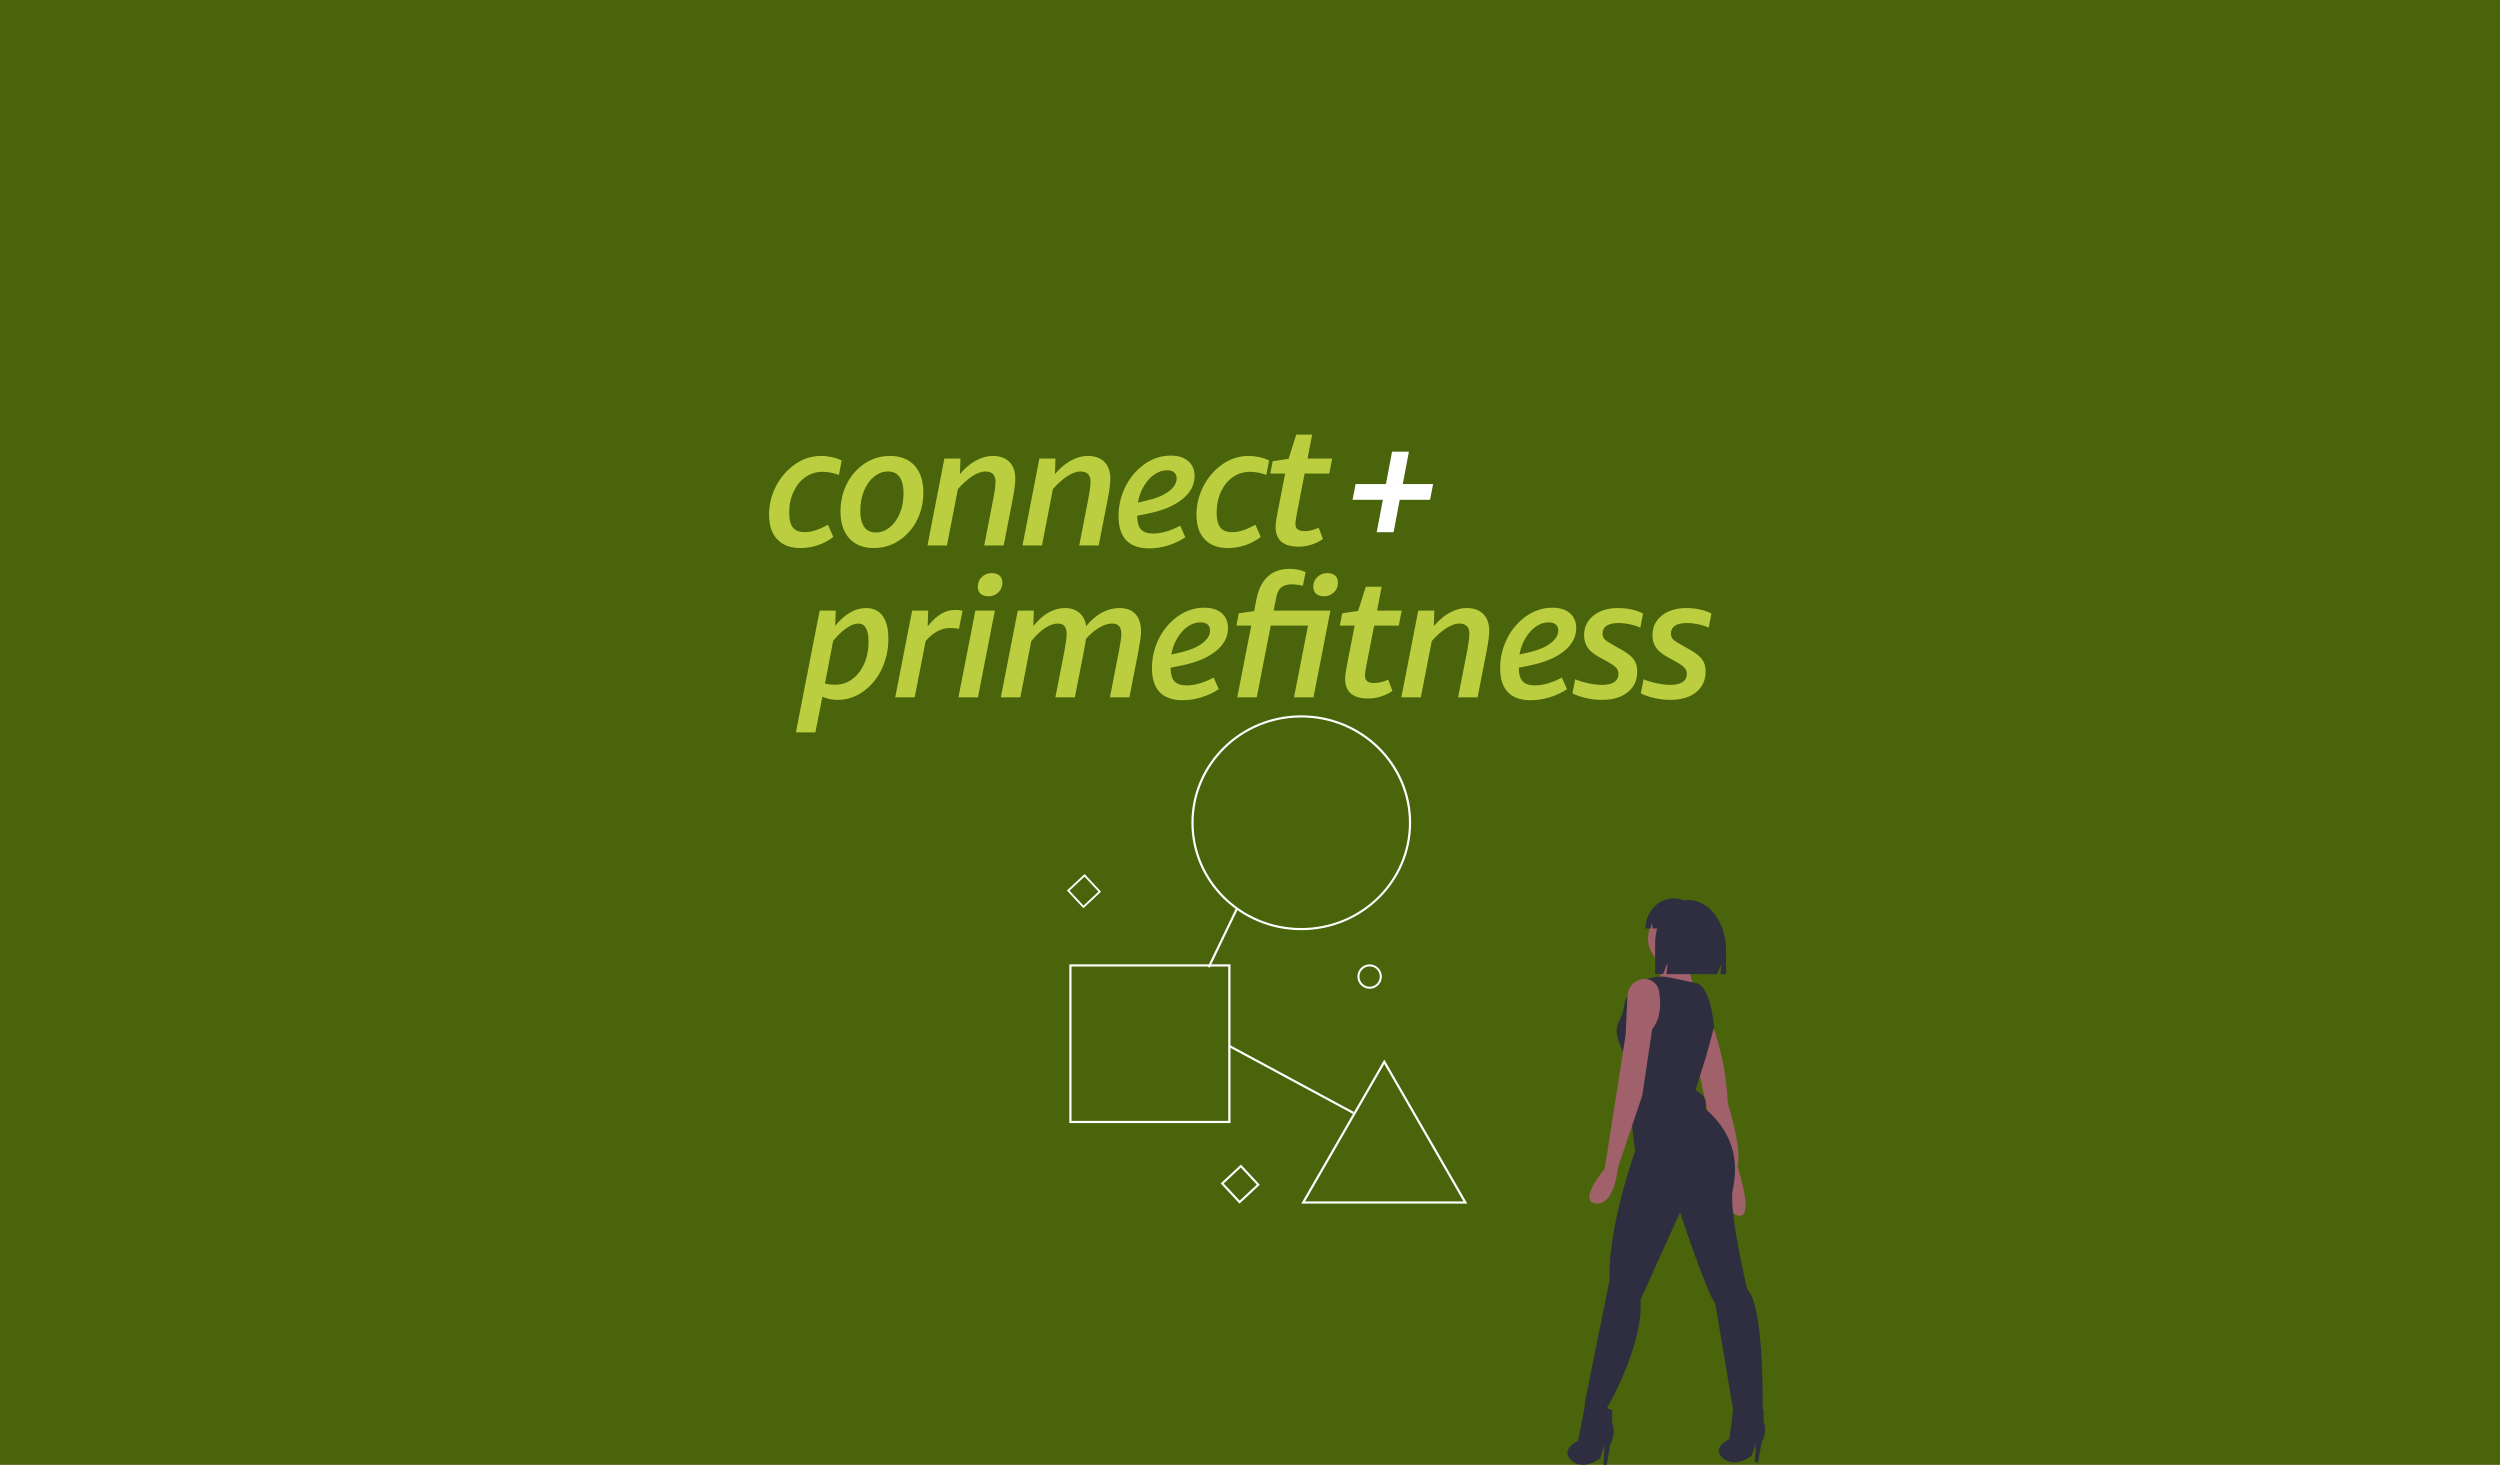<svg xmlns="http://www.w3.org/2000/svg" viewBox="0 0 1024 600">
  <defs/>
  <g fill="none" fill-rule="evenodd">
    <path fill="#49640B" d="M0 0h1024v600H0z"/>
    <g fill-rule="nonzero" transform="translate(437 293)">
      <path fill="#FFF" d="M119 107c0-2.761 2.239-5 5-5s5 2.239 5 5-2.239 5-5 5c-2.76-.003-4.997-2.24-5-5zm.833 0c0 2.301 1.865 4.167 4.167 4.167 2.301 0 4.167-1.865 4.167-4.167 0-2.301-1.865-4.167-4.167-4.167-2.3.003-4.164 1.867-4.167 4.167zM70.722 200L63 191.722 71.278 184 79 192.278 70.722 200zm-6.491-8.236l6.534 7.005 7.005-6.534-6.534-7.005-7.005 6.534zM6.756 79L0 71.756 7.244 65 14 72.244 6.756 79zm-5.679-7.206l5.717 6.129 6.129-5.717-5.717-6.129-6.129 5.717zM96 88c-24.853 0-45-19.699-45-44S71.147 0 96 0c24.853 0 45 19.699 45 44-.028 24.289-20.159 43.973-45 44zM96 .88C71.644.88 51.9 20.185 51.9 44c0 23.815 19.744 43.12 44.1 43.12 24.356 0 44.1-19.305 44.1-43.12C140.073 20.197 120.344.907 96 .88z"/>
      <path fill="#FFF" d="M57.681 102.978l11.584-24.031.808.387-11.584 24.031zM66.165 135.748l.427-.786 51.024 27.526-.427.786z"/>
      <path fill="#FFF" d="M67 167H1v-65h66v65zm-65.096-.89H66.096v-63.219H1.904v63.219zM164 200H96l34-59L164 200zm-66.44-.902h64.88l-32.44-56.294-32.44 56.294z"/>
      <circle cx="249.5" cy="91.5" r="11.5" fill="#A0616A"/>
      <path fill="#A0616A" d="M254.192 98.048s1.355 13.059 3.612 15.236C260.062 115.461 242 111.978 242 111.978s2.709-10.883.903-12.624c-1.806-1.741 11.289-1.306 11.289-1.306zM262.593 121s5.39 15.111 6.737 24.444c1.347 9.333 1.347 13.333 1.347 13.333S276.517 176.556 274.721 185c0 0 6.737 20 .898 20-5.839 0-7.636-16.444-7.636-16.444L259 146.333 262.593 121z"/>
      <path fill="#2F2E41" d="M265.106 127.611s-1.35-16.542-7.201-17.883c-2.793-.64-7.33-1.586-11.309-2.4-6.932-1.418-14.082 1.849-17.233 8.144-.591 1.141-.983 2.373-1.162 3.645-.9 7.153-5.401 7.153-1.35 16.542 4.05 9.389 3.15 19.224 3.15 19.224l2.7 23.695s-11.251 31.296-10.351 52.308L212 282.3s2.25 5.365 8.551 2.682c0 0 15.752-26.378 14.402-45.602l16.202-35.766s11.251 33.978 14.402 37.108l8.101 48.284s7.651 2.235 11.251 0c0 0 1.35-46.496-6.301-54.097 0 0-7.651-32.19-5.851-40.684 1.8-8.494 2.25-21.46-11.251-33.084 0 0 1.8-4.918-4.05-7.6l4.501-14.307 3.15-11.624z"/>
      <path fill="#A0616A" d="M237.612 108.071c-.122-.017-.247-.032-.374-.043-4.005-.357-7.453 2.802-7.632 6.772l-.715 15.893-2.714 17.43-5.88 37.541s-11.308 13.407-3.618 14.301c7.689.894 9.046-14.748 9.046-14.748l9.951-29.496 4.071-27.262s4.748-4.691 2.772-15.537c-.413-2.489-2.388-4.441-4.907-4.849z"/>
      <path fill="#2F2E41" d="M212.543 281l-3.161 16.138s-7.676 3.586-2.709 8.069c4.967 4.483 11.74-.897 11.74-.897l1.806-5.379L219.767 307h1.355l1.355-8.069s2.709-4.931.903-8.966v-5.379L212.543 281zM273.188 282l-1.806 14.4s-7.676 3.491-2.709 7.855c4.967 4.364 11.74-.873 11.74-.873l1.806-5.236L281.767 306h1.355l1.355-7.855s2.709-4.8.903-8.727v-5.236L273.188 282zM254.455 75.621h-0c-.642.001-1.282.062-1.912.181-1.137-.526-2.385-.801-3.649-.802h-.331C242.177 75 237 80.51 237 87.307v0h2.14l.346-2.508.507 2.508h1.783c-.555 2.013-.833 4.085-.828 6.166V106h3.235l1.873-4.641L245.587 106h20.795l1.703-4.219L267.659 106H270v-9.836c0-11.346-6.96-20.543-15.545-20.543z"/>
    </g>
    <g fill-rule="nonzero">
      <path fill="#BACE3F" d="M326 300l9.732-49.901h6.581l-.21 6.211c4.014-4.839 8.215-7.258 12.603-7.258 2.987 0 5.263 1.07 6.826 3.21 1.564 2.14 2.346 5.258 2.346 9.352 0 4.42-.887 8.526-2.661 12.318-1.774 3.792-4.271 6.863-7.492 9.212-3.221 2.35-6.791 3.524-10.712 3.524-2.007 0-4.061-.419-6.161-1.256L333.982 300H326zm25.555-44.597c-1.4 0-2.999.616-4.796 1.849-1.797 1.233-3.629 2.966-5.496 5.199l-3.361 17.518c1.354.326 2.754.489 4.201.489 2.521 0 4.808-.733 6.861-2.198 2.054-1.466 3.699-3.536 4.936-6.211 1.237-2.675 1.855-5.735 1.855-9.178 0-4.978-1.4-7.468-4.201-7.468zm15.123 30.22l6.931-35.524h6.581l-.21 6.421c1.82-2.28 3.641-3.966 5.461-5.06 1.82-1.093 3.757-1.64 5.811-1.64 1.167 0 2.17.116 3.011.349l-1.47 7.398c-1.494-.233-2.684-.349-3.571-.349-1.82 0-3.594.465-5.321 1.396-1.727.931-3.314 2.257-4.761 3.978l-4.481 23.031h-7.982zm38.228-41.386c-1.4 0-2.486-.337-3.256-1.012-.77-.675-1.155-1.663-1.155-2.966 0-1.535.548-2.838 1.645-3.908 1.097-1.07 2.439-1.605 4.026-1.605 1.4 0 2.486.337 3.256 1.012.77.675 1.155 1.663 1.155 2.966 0 1.535-.548 2.838-1.645 3.908-1.097 1.07-2.439 1.605-4.026 1.605zm-12.323 41.386l6.931-35.524h7.982l-6.931 35.524h-7.982zm62.033 0l3.641-18.634.188-.988c.575-3.079.863-5.146.863-6.2 0-1.489-.303-2.594-.91-3.315-.607-.721-1.564-1.082-2.871-1.082-3.221 0-6.791 2.07-10.712 6.211-.233 1.675-.537 3.466-.91 5.374l-3.641 18.634h-7.982l3.641-18.634.186-1.028c.529-2.986.794-5.086.794-6.3 0-2.838-1.19-4.257-3.571-4.257-3.314 0-6.955 2.396-10.922 7.189l-4.481 23.031h-7.982l6.931-35.524h6.581L423.251 256.45c3.968-4.932 8.285-7.398 12.953-7.398 2.381 0 4.341.651 5.881 1.954 1.54 1.303 2.474 3.117 2.801 5.444 4.108-4.932 8.658-7.398 13.653-7.398 2.847 0 5.029.826 6.546 2.478 1.517 1.652 2.275 4.036 2.275 7.154l-.005.329c-.045 1.661-.417 4.32-1.116 7.976l-3.641 18.634h-7.982zm44.6-3.35c-2.054 1.396-4.388 2.501-7.001 3.315-2.614.814-5.228 1.221-7.842 1.221-4.154 0-7.282-1.105-9.382-3.315-2.1-2.21-3.151-5.479-3.151-9.806 0-4.234.922-8.224 2.766-11.969 1.844-3.746 4.423-6.816 7.737-9.213 3.314-2.396 6.955-3.594 10.922-3.594 3.034 0 5.414.744 7.142 2.233 1.727 1.489 2.591 3.536 2.591 6.142 0 3.629-1.692 6.793-5.076 9.492-3.384 2.699-8.133 4.653-14.248 5.862l-4.201.838c0 2.559.513 4.409 1.54 5.548 1.027 1.14 2.707 1.71 5.041 1.71 3.361 0 7.048-1.07 11.062-3.21l2.1 4.746zm-7.562-27.358c-1.727 0-3.407.547-5.041 1.64-1.634 1.093-3.069 2.652-4.306 4.676-1.237 2.024-2.089 4.315-2.556 6.874l4.201-.977c3.594-.838 6.441-2.059 8.542-3.664 2.1-1.605 3.151-3.338 3.151-5.199 0-1.07-.338-1.896-1.015-2.478-.677-.582-1.669-.872-2.976-.872zm38.368 30.708l5.741-29.382h-15.263l-5.741 29.382h-7.982l5.741-29.382h-6.091l.98-5.025 6.301-.907.91-4.746c.794-4.141 2.334-7.27 4.621-9.387C521.528 234.058 524.516 233 528.203 233c2.381 0 4.574.442 6.581 1.326l-1.12 5.583c-1.634-.372-3.127-.558-4.481-.558-1.96 0-3.431.419-4.411 1.256-.98.838-1.657 2.21-2.03 4.118l-1.05 5.374h23.245l-6.931 35.524h-7.982zm17.994-46.9c0 1.535-.548 2.838-1.645 3.908-1.097 1.07-2.439 1.605-4.026 1.605-1.4 0-2.486-.337-3.256-1.012-.77-.675-1.155-1.663-1.155-2.966 0-1.535.548-2.838 1.645-3.908 1.097-1.07 2.439-1.605 4.026-1.605 1.4 0 2.486.337 3.256 1.012.77.675 1.155 1.663 1.155 2.966zm22.335 44.248c-1.26.931-2.789 1.687-4.586 2.268-1.797.582-3.559.872-5.286.872-6.255 0-9.428-2.62-9.52-7.859l-.002-.236c0-1.216.328-3.499.984-6.85l2.937-14.925h-6.091l.98-5.025 6.511-.977 3.151-9.91h6.511l-1.89 9.771h10.082l-1.19 6.142H562.861l-2.731 13.958-.294 1.493c-.504 2.614-.756 4.256-.756 4.928 0 1.117.303 1.919.91 2.408.607.489 1.587.733 2.941.733 1.82 0 3.711-.465 5.671-1.396l1.75 4.606zm26.886 2.652l3.641-18.634.199-1.074c.521-2.892.781-5.023.781-6.394 0-2.745-1.4-4.118-4.201-4.118-1.54 0-3.302.64-5.286 1.919-1.984 1.28-3.956 3.036-5.916 5.269l-4.481 23.031h-7.982l6.931-35.524h6.581L587.296 256.45c2.007-2.373 4.166-4.199 6.476-5.479 2.311-1.28 4.609-1.919 6.896-1.919 2.987 0 5.286.814 6.896 2.443 1.61 1.628 2.416 3.932 2.416 6.909 0 1.908-.373 4.769-1.12 8.584l-3.641 18.634h-7.982zm44.6-3.35c-2.054 1.396-4.388 2.501-7.001 3.315-2.614.814-5.228 1.221-7.842 1.221-4.154 0-7.282-1.105-9.382-3.315-2.1-2.21-3.151-5.479-3.151-9.806 0-4.234.922-8.224 2.766-11.969 1.844-3.746 4.423-6.816 7.737-9.213 3.314-2.396 6.955-3.594 10.922-3.594 3.034 0 5.414.744 7.142 2.233 1.727 1.489 2.591 3.536 2.591 6.142 0 3.629-1.692 6.793-5.076 9.492-3.384 2.699-8.133 4.653-14.248 5.862l-4.201.838c0 2.559.513 4.409 1.54 5.548 1.027 1.14 2.707 1.71 5.041 1.71 3.361 0 7.048-1.07 11.062-3.21l2.1 4.746zm-7.562-27.358c-1.727 0-3.407.547-5.041 1.64-1.634 1.093-3.069 2.652-4.306 4.676-1.237 2.024-2.089 4.315-2.556 6.874l4.201-.977c3.594-.838 6.441-2.059 8.542-3.664 2.1-1.605 3.151-3.338 3.151-5.199 0-1.07-.338-1.896-1.015-2.478-.677-.582-1.669-.872-2.976-.872zm20.654 14.168c-2.147-1.163-3.699-2.454-4.656-3.873-.957-1.419-1.435-3.082-1.435-4.99 0-3.35 1.284-6.049 3.851-8.096 2.567-2.047 5.951-3.071 10.152-3.071 1.82 0 3.641.198 5.461.593 1.82.395 3.384.942 4.691 1.64l-1.12 5.793c-1.167-.558-2.567-1.012-4.201-1.361s-3.221-.523-4.761-.523c-2.147 0-3.769.372-4.866 1.117-1.097.744-1.645 1.838-1.645 3.28 0 .884.268 1.617.805 2.198.483.523 1.429 1.188 2.839 1.994l4.198 2.368c2.381 1.349 4.038 2.675 4.971 3.978.934 1.303 1.4 2.931 1.4 4.885 0 3.583-1.295 6.421-3.886 8.515-2.591 2.094-6.126 3.141-10.607 3.141-2.1 0-4.236-.244-6.406-.733-2.17-.489-4.049-1.128-5.636-1.919l1.12-5.793c1.634.698 3.477 1.256 5.531 1.675 2.054.419 3.874.628 5.461.628 2.194 0 3.862-.384 5.006-1.152 1.144-.768 1.715-1.896 1.715-3.385 0-.931-.292-1.733-.875-2.408-.583-.675-1.622-1.431-3.116-2.268l-3.991-2.233zm28.006 0c-2.147-1.163-3.699-2.454-4.656-3.873-.957-1.419-1.435-3.082-1.435-4.99 0-3.35 1.284-6.049 3.851-8.096 2.567-2.047 5.951-3.071 10.152-3.071 1.82 0 3.641.198 5.461.593 1.82.395 3.384.942 4.691 1.64l-1.12 5.793c-1.167-.558-2.567-1.012-4.201-1.361s-3.221-.523-4.761-.523c-2.147 0-3.769.372-4.866 1.117-1.097.744-1.645 1.838-1.645 3.28 0 .884.268 1.617.805 2.198.483.523 1.429 1.188 2.839 1.994l4.198 2.368c2.381 1.349 4.038 2.675 4.971 3.978.934 1.303 1.4 2.931 1.4 4.885 0 3.583-1.295 6.421-3.886 8.515-2.591 2.094-6.126 3.141-10.607 3.141-2.1 0-4.236-.244-6.406-.733-2.17-.489-4.049-1.128-5.636-1.919l1.12-5.793c1.634.698 3.477 1.256 5.531 1.675s3.874.628 5.461.628c2.194 0 3.862-.384 5.006-1.152 1.144-.768 1.715-1.896 1.715-3.385 0-.931-.292-1.733-.875-2.408-.583-.675-1.622-1.431-3.116-2.268l-3.991-2.233zM341.32 219.93c-1.82 1.447-3.908 2.567-6.265 3.36-2.357.793-4.748 1.19-7.175 1.19-4.107 0-7.28-1.19-9.52-3.57-2.24-2.38-3.36-5.74-3.36-10.08 0-4.06.933-7.922 2.8-11.585 1.867-3.663 4.445-6.662 7.735-8.995 3.29-2.333 6.872-3.5 10.745-3.5 1.493 0 2.987.163 4.48.49 1.493.327 2.823.793 3.99 1.4l-1.12 5.88c-2.38-.84-4.62-1.26-6.72-1.26-2.52 0-4.807.688-6.86 2.065-2.053 1.377-3.698 3.348-4.935 5.915-1.237 2.567-1.855 5.507-1.855 8.82 0 2.753.502 4.76 1.505 6.02 1.003 1.26 2.625 1.89 4.865 1.89 1.353 0 2.777-.233 4.27-.7 1.493-.467 3.243-1.237 5.25-2.31l2.17 4.97zm16.59 4.55c-4.293 0-7.642-1.318-10.045-3.955-2.403-2.637-3.605-6.312-3.605-11.025 0-4.06.852-7.805 2.555-11.235 1.703-3.43 4.118-6.207 7.245-8.33 3.127-2.123 6.627-3.185 10.5-3.185 4.293 0 7.642 1.318 10.045 3.955 2.403 2.637 3.605 6.312 3.605 11.025 0 4.06-.852 7.805-2.555 11.235-1.703 3.43-4.118 6.207-7.245 8.33-3.127 2.123-6.627 3.185-10.5 3.185zm.84-6.37c2.007 0 3.873-.677 5.6-2.03 1.727-1.353 3.115-3.267 4.165-5.74 1.05-2.473 1.575-5.25 1.575-8.33 0-2.893-.537-5.098-1.61-6.615-1.073-1.517-2.66-2.275-4.76-2.275-2.007 0-3.873.677-5.6 2.03-1.727 1.353-3.115 3.267-4.165 5.74-1.05 2.473-1.575 5.25-1.575 8.33 0 2.893.537 5.098 1.61 6.615 1.073 1.517 2.66 2.275 4.76 2.275zm44.38 5.32l3.64-18.69c.653-3.453.98-5.95.98-7.49 0-2.753-1.4-4.13-4.2-4.13-1.54 0-3.302.642-5.285 1.925-1.983 1.283-3.955 3.045-5.915 5.285l-4.48 23.1h-7.98l6.93-35.63h6.58l-.21 6.37c2.007-2.38 4.165-4.212 6.475-5.495 2.31-1.283 4.608-1.925 6.895-1.925 2.987 0 5.285.817 6.895 2.45 1.61 1.633 2.415 3.943 2.415 6.93 0 1.913-.373 4.783-1.12 8.61l-3.64 18.69h-7.98zm38.92 0l3.64-18.69c.653-3.453.98-5.95.98-7.49 0-2.753-1.4-4.13-4.2-4.13-1.54 0-3.302.642-5.285 1.925-1.983 1.283-3.955 3.045-5.915 5.285l-4.48 23.1h-7.98l6.93-35.63h6.58l-.21 6.37c2.007-2.38 4.165-4.212 6.475-5.495 2.31-1.283 4.608-1.925 6.895-1.925 2.987 0 5.285.817 6.895 2.45 1.61 1.633 2.415 3.943 2.415 6.93 0 1.913-.373 4.783-1.12 8.61l-3.64 18.69h-7.98zm43.47-3.36c-2.053 1.4-4.387 2.508-7 3.325-2.613.817-5.227 1.225-7.84 1.225-4.153 0-7.28-1.108-9.38-3.325-2.1-2.217-3.15-5.495-3.15-9.835 0-4.247.922-8.248 2.765-12.005 1.843-3.757 4.422-6.837 7.735-9.24 3.313-2.403 6.953-3.605 10.92-3.605 3.033 0 5.413.747 7.14 2.24 1.727 1.493 2.59 3.547 2.59 6.16 0 3.64-1.692 6.813-5.075 9.52-3.383 2.707-8.132 4.667-14.245 5.88l-4.2.84c0 2.567.513 4.422 1.54 5.565 1.027 1.143 2.707 1.715 5.04 1.715 3.36 0 7.047-1.073 11.06-3.22l2.1 4.76zm-7.56-27.44c-1.727 0-3.407.548-5.04 1.645-1.633 1.097-3.068 2.66-4.305 4.69-1.237 2.03-2.088 4.328-2.555 6.895l4.2-.98c3.593-.84 6.44-2.065 8.54-3.675 2.1-1.61 3.15-3.348 3.15-5.215 0-1.073-.338-1.902-1.015-2.485-.677-.583-1.668-.875-2.975-.875zm38.43 27.3c-1.82 1.447-3.908 2.567-6.265 3.36-2.357.793-4.748 1.19-7.175 1.19-4.107 0-7.28-1.19-9.52-3.57-2.24-2.38-3.36-5.74-3.36-10.08 0-4.06.933-7.922 2.8-11.585 1.867-3.663 4.445-6.662 7.735-8.995 3.29-2.333 6.872-3.5 10.745-3.5 1.493 0 2.987.163 4.48.49 1.493.327 2.823.793 3.99 1.4l-1.12 5.88c-2.38-.84-4.62-1.26-6.72-1.26-2.52 0-4.807.688-6.86 2.065-2.053 1.377-3.698 3.348-4.935 5.915-1.237 2.567-1.855 5.507-1.855 8.82 0 2.753.502 4.76 1.505 6.02 1.003 1.26 2.625 1.89 4.865 1.89 1.353 0 2.777-.233 4.27-.7 1.493-.467 3.243-1.237 5.25-2.31l2.17 4.97zm25.48.84c-1.26.933-2.788 1.692-4.585 2.275-1.797.583-3.558.875-5.285.875-6.347 0-9.52-2.707-9.52-8.12l.004-.258c.041-1.271.367-3.475.979-6.612L526.4 193.96h-6.09l.98-5.04 6.51-.98 3.15-9.94h6.51l-1.89 9.8h10.08l-1.19 6.16h-10.08l-3.024 15.498C530.852 212.079 530.6 213.727 530.6 214.4c0 1.12.303 1.925.91 2.415.607.49 1.587.735 2.94.735 1.82 0 3.71-.467 5.67-1.4l1.75 4.62z"/>
      <path fill="#FFF" d="M573.326 204.715L570.814 218h-6.907l2.512-13.285H554l1.256-6.43h12.419L570.186 185h6.907l-2.512 13.285H587l-1.256 6.43z"/>
    </g>
  </g>
</svg>